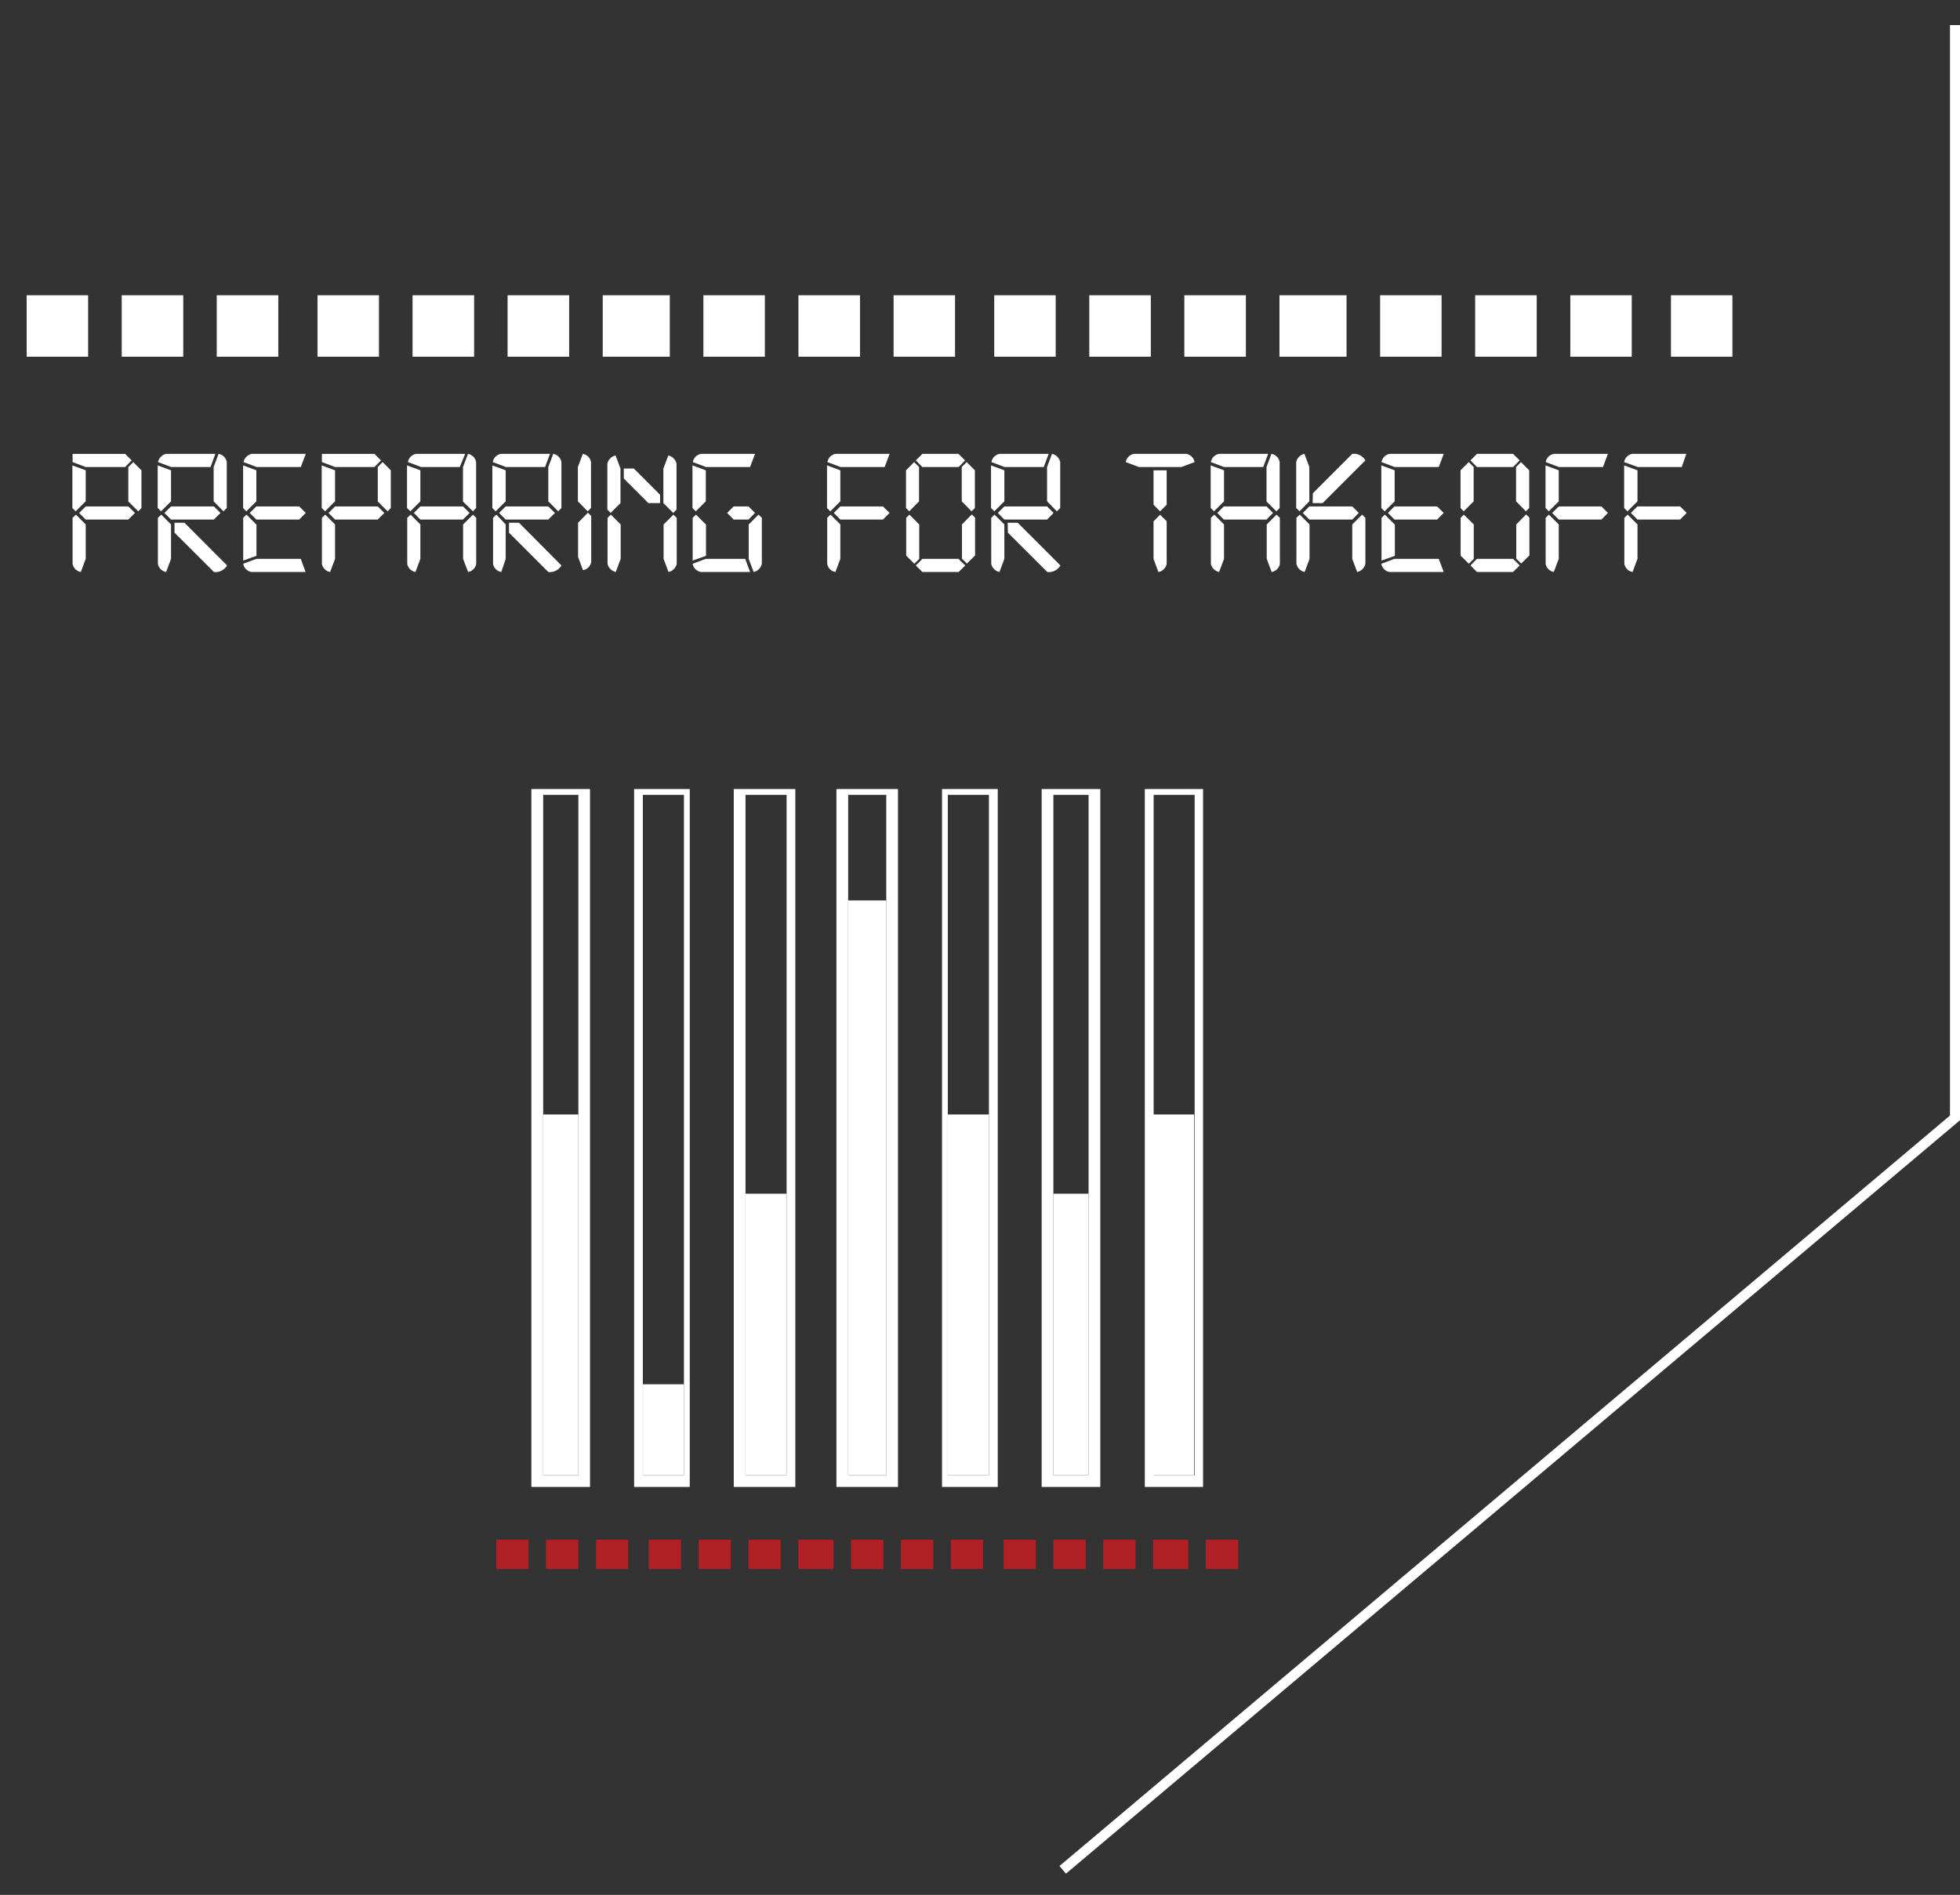 <svg xmlns="http://www.w3.org/2000/svg" viewBox="0 0 195.5 189"><rect x="0" y="0" width="195.5" height="189" fill="#333333" stroke="none"/><defs><style>.cls-1,.cls-3{fill:#fff;}.cls-1,.cls-2,.cls-4{fill-rule:evenodd;}.cls-2{fill:#b12024;}.cls-4,.cls-5{fill:none;}.cls-4{stroke:#fff;stroke-miterlimit:10;}</style></defs><g id="Layer_2" data-name="Layer 2"><g id="Layer_1-2" data-name="Layer 1"><g id="main_thing" data-name="main thing"><g id="Top_Left" data-name="Top Left"><path class="cls-1" d="M79.33,148.31H73.19V78.7h6.14v69.61Zm-10.53,0H63.25V78.7H68.8v69.61Zm-9.94,0H53V78.7h5.85v69.61Zm24.57,0V78.7h6.14v69.61Zm10.53,0V78.7h5.56v69.61Zm9.94,0V78.7h5.85v69.61Zm-25.44-1.17V79.28h-4.1v67.86Zm-10.24,0V79.28h-4.1v67.86Zm-10.53,0V79.28H54.18v67.86Zm26.91,0V79.28h3.8v67.86Zm9.94,0V79.28h4.1v67.86Zm10.53,0V79.28h3.51v67.86Zm10,0V79.28h4.09v67.86Zm-.88,1.17V78.7H120v69.61Z"/><polygon class="cls-1" points="115.02 147.14 115.02 111.16 119.11 111.16 119.11 147.14 115.02 147.14 115.02 147.14"/><polygon class="cls-1" points="105.07 147.14 105.07 119.06 108.58 119.06 108.58 147.14 105.07 147.14 105.07 147.14"/><polygon class="cls-1" points="94.54 147.14 94.54 111.16 98.64 111.16 98.64 147.14 94.54 147.14 94.54 147.14"/><polygon class="cls-1" points="84.6 147.14 84.6 89.81 88.4 89.81 88.4 147.14 84.6 147.14 84.6 147.14"/><polygon class="cls-1" points="57.69 147.14 57.69 111.16 54.18 111.16 54.18 147.14 57.69 147.14 57.69 147.14"/><polygon class="cls-1" points="68.22 147.14 68.22 138.07 64.13 138.07 64.13 147.14 68.22 147.14 68.22 147.14"/><polygon class="cls-1" points="78.46 147.14 78.46 119.06 74.36 119.06 74.36 147.14 78.46 147.14 78.46 147.14"/><polygon class="cls-2" points="49.5 153.57 52.72 153.57 52.72 156.5 49.5 156.5 49.5 153.57 49.5 153.57"/><polygon class="cls-2" points="54.47 153.57 57.69 153.57 57.69 156.5 54.47 156.5 54.47 153.57 54.47 153.57"/><polygon class="cls-2" points="59.45 153.57 62.66 153.57 62.66 156.5 59.45 156.5 59.45 153.57 59.45 153.57"/><polygon class="cls-2" points="64.71 153.57 67.93 153.57 67.93 156.5 64.71 156.5 64.71 153.57 64.71 153.57"/><polygon class="cls-2" points="69.68 153.57 72.9 153.57 72.9 156.5 69.68 156.5 69.68 153.57 69.68 153.57"/><polygon class="cls-2" points="74.66 153.57 77.87 153.57 77.87 156.5 74.66 156.5 74.66 153.57 74.66 153.57"/><polygon class="cls-2" points="79.63 153.57 83.14 153.57 83.14 156.5 79.63 156.5 79.63 153.57 79.63 153.57"/><polygon class="cls-2" points="84.89 153.57 88.11 153.57 88.11 156.5 84.89 156.5 84.89 153.57 84.89 153.57"/><polygon class="cls-2" points="89.86 153.57 93.08 153.57 93.08 156.5 89.86 156.5 89.86 153.57 89.86 153.57"/><polygon class="cls-2" points="94.84 153.57 98.05 153.57 98.05 156.5 94.84 156.5 94.84 153.57 94.84 153.57"/><polygon class="cls-2" points="100.1 153.57 103.32 153.57 103.32 156.5 100.1 156.5 100.1 153.57 100.1 153.57"/><polygon class="cls-2" points="105.07 153.57 108.29 153.57 108.29 156.5 105.07 156.5 105.07 153.57 105.07 153.57"/><polygon class="cls-2" points="110.05 153.57 113.26 153.57 113.26 156.5 110.05 156.5 110.05 153.57 110.05 153.57"/><polygon class="cls-2" points="115.02 153.57 118.53 153.57 118.53 156.5 115.02 156.5 115.02 153.57 115.02 153.57"/><polygon class="cls-2" points="120.28 153.57 123.5 153.57 123.5 156.5 120.28 156.5 120.28 153.57 120.28 153.57"/><polygon class="cls-1" points="2.66 29.45 8.79 29.45 8.79 35.58 2.66 35.58 2.66 29.45 2.66 29.45"/><polygon class="cls-1" points="12.14 29.45 18.28 29.45 18.28 35.58 12.14 35.58 12.14 29.45 12.14 29.45"/><polygon class="cls-1" points="21.62 29.45 27.76 29.45 27.76 35.58 21.62 35.58 21.62 29.45 21.62 29.45"/><polygon class="cls-1" points="31.67 29.45 37.8 29.45 37.8 35.58 31.67 35.58 31.67 29.45 31.67 29.45"/><polygon class="cls-1" points="41.15 29.45 47.29 29.45 47.29 35.58 41.15 35.58 41.15 29.45 41.15 29.45"/><polygon class="cls-1" points="50.63 29.45 56.77 29.45 56.77 35.58 50.63 35.58 50.63 29.45 50.63 29.45"/><polygon class="cls-1" points="60.12 29.45 66.81 29.45 66.81 35.58 60.12 35.58 60.12 29.45 60.12 29.45"/><polygon class="cls-1" points="70.16 29.45 76.29 29.45 76.29 35.58 70.16 35.58 70.16 29.45 70.16 29.45"/><polygon class="cls-1" points="79.64 29.45 85.78 29.45 85.78 35.58 79.64 35.58 79.64 29.45 79.64 29.45"/><polygon class="cls-1" points="89.13 29.45 95.26 29.45 95.26 35.58 89.13 35.58 89.13 29.45 89.13 29.45"/><polygon class="cls-1" points="99.17 29.45 105.3 29.45 105.3 35.58 99.17 35.58 99.17 29.45 99.17 29.45"/><polygon class="cls-1" points="108.65 29.45 114.79 29.45 114.79 35.58 108.65 35.58 108.65 29.45 108.65 29.45"/><polygon class="cls-1" points="118.13 29.45 124.27 29.45 124.27 35.58 118.13 35.58 118.13 29.45 118.13 29.45"/><polygon class="cls-1" points="127.62 29.45 134.31 29.45 134.31 35.58 127.62 35.58 127.62 29.45 127.62 29.45"/><polygon class="cls-1" points="137.66 29.45 143.79 29.45 143.79 35.58 137.66 35.58 137.66 29.45 137.66 29.45"/><polygon class="cls-1" points="147.14 29.45 153.28 29.45 153.28 35.58 147.14 35.58 147.14 29.45 147.14 29.45"/><polygon class="cls-1" points="156.63 29.45 162.76 29.45 162.76 35.58 156.63 35.58 156.63 29.45 156.63 29.45"/><polygon class="cls-1" points="166.67 29.45 172.8 29.45 172.8 35.58 166.67 35.58 166.67 29.45 166.67 29.45"/><path class="cls-3" d="M12.48,46.58H8.55l-1.31-.49v-.82h5.24l.65.65Zm-3.93.33V50l-1,1-.33-.33V46.42Zm0,5.4v3.43l-.49,1.31a1,1,0,0,1-.82-.82V51.65l.33-.32Zm4.25-1.8.66.65-.66.66H8.55l-.66-.66.66-.65Zm0-.49V46.58l.49-.49.82.82v3.76l-.32.33Z"/><path class="cls-3" d="M17.06,46.91V50l-1,1-.33-.33V46.42Zm0,5.4v3.43l-.49,1.31a1,1,0,0,1-.82-.82V51.65l.33-.32ZM21,46.58H17.07l-1.31-.49a1.06,1.06,0,0,1,.82-.82h4.9Zm.33,3.93.66.65-.66.66H17.06l-.66-.66.66-.65Zm-3.93,1.63h1l4.25,4.26a1.33,1.33,0,0,1-1.31.65l-3.93-3.92ZM21.31,50V46.58l.49-1.31a1,1,0,0,1,.82.82v4.58l-.33.33Z"/><path class="cls-3" d="M25.57,46.91V50l-1,1-.32-.33V46.42Zm-1.31,9V51.65l.32-.32,1,1v3.11Zm6.22,1.14h-5.4a1,1,0,0,1-.82-.82l1.31-.49H30ZM30,46.58h-4.4l-1.31-.49a1.06,1.06,0,0,1,.82-.82h5.39Zm-.16,3.93.66.65-.66.66H25.57l-.66-.66.66-.65Z"/><path class="cls-3" d="M37.35,46.58H33.42l-1.31-.49v-.82h5.24l.65.65Zm-3.93.33V50l-1,1-.33-.33V46.42Zm0,5.4v3.43l-.49,1.31a1,1,0,0,1-.82-.82V51.65l.33-.32Zm4.26-1.8.65.65-.65.66H33.42l-.65-.66.65-.65Zm0-.49V46.58l.49-.49.81.82v3.76l-.32.33Z"/><path class="cls-3" d="M41.93,46.91V50l-1,1-.33-.33V46.42Zm0,5.4v3.43l-.49,1.31a1,1,0,0,1-.82-.82V51.65l.33-.32Zm3.93-5.73H42l-1.31-.49a1,1,0,0,1,.82-.82h4.89Zm.32,3.93.66.65-.66.66H41.93l-.65-.66.65-.65Zm0-.49V46.58l.5-1.31a1,1,0,0,1,.81.82v4.58l-.32.33Zm1,1.31.32.32v4.58a1,1,0,0,1-.81.82l-.5-1.31V52.31Z"/><path class="cls-3" d="M50.44,46.91V50l-1,1-.33-.33V46.42Zm0,5.4v3.43L50,57.05a1,1,0,0,1-.82-.82V51.65l.33-.32Zm3.93-5.73H50.46l-1.31-.49a1,1,0,0,1,.81-.82h4.9Zm.32,3.93.66.65-.66.66H50.44l-.66-.66.66-.65Zm-3.92,1.63h1L56,56.4a1.33,1.33,0,0,1-1.31.65l-3.92-3.92ZM54.69,50V46.58l.49-1.31a1,1,0,0,1,.82.82v4.58l-.32.33Z"/><path class="cls-3" d="M57.64,50V46.58l.49-1.31a1,1,0,0,1,.82.82v4.58l-.33.33Zm1,1.14.33.33v4.58a1,1,0,0,1-.82.82l-.49-1.31V52.14Z"/><path class="cls-3" d="M60.91,51.16l-.33-.33V46.25a1.08,1.08,0,0,1,.82-.82l.49,1.31v3.44Zm1,1.15v3.43l-.49,1.31a1.06,1.06,0,0,1-.82-.82V51.65l.33-.32Zm3.93-2.13H64.67l-2.45-2.45v-1h1l2.62,2.62Zm.33,0V46.74l.49-1.31a1.08,1.08,0,0,1,.82.82v4.58l-.33.33Zm1,1.15.33.32v4.58a1.06,1.06,0,0,1-.82.82l-.49-1.31V52.31Z"/><path class="cls-3" d="M70.4,46.91V50l-1,1-.33-.33V46.42Zm-1.31,9V51.65l.33-.32,1,1v3.11Zm5.73,1.14H69.91a1,1,0,0,1-.82-.82l1.31-.49h3.93Zm0-10.47h-4.4l-1.31-.49a1,1,0,0,1,.82-.82h5.38Zm-.16,3.93.65.65-.65.66H73.18l-.65-.66.65-.65Zm1,.82.33.32v4.58a1.06,1.06,0,0,1-.82.82l-.49-1.31V52.31Z"/><path class="cls-3" d="M83.82,46.91V50l-1,1-.33-.33V46.42Zm0,5.4v3.43l-.49,1.31a1,1,0,0,1-.82-.82V51.65l.33-.32Zm4.42-5.73h-4.4l-1.31-.49a1,1,0,0,1,.82-.82h5.38Zm-.17,3.93.66.65-.66.66H83.82l-.65-.66.65-.65Z"/><path class="cls-3" d="M90.69,51l-.32-.33V46.91l.81-.82.49.49V50Zm1,1.31v3.43l-.49.49-.81-.81V51.65l.32-.32Zm3.93-5.73H92l-.65-.66.65-.65h3.6l.66.65Zm.66,9.82-.66.65H92l-.65-.65.65-.66h3.6ZM95.93,50V46.58l.49-.49.82.82v3.76l-.33.33Zm1,1.31.33.32v3.77l-.82.81-.49-.49V52.31Z"/><path class="cls-3" d="M100.18,46.91V50l-1,1-.33-.33V46.42Zm0,5.4v3.43l-.49,1.31a1.06,1.06,0,0,1-.82-.82V51.65l.33-.32Zm3.93-5.73H100.2l-1.31-.49a1,1,0,0,1,.82-.82h4.89Zm.33,3.93.65.65-.65.66h-4.26l-.65-.66.65-.65Zm-3.93,1.63h1l4.26,4.26a1.33,1.33,0,0,1-1.31.65l-3.93-3.92ZM104.44,50V46.58l.49-1.31a1.06,1.06,0,0,1,.82.82v4.58l-.33.33Z"/><path class="cls-3" d="M113.6,46.58l-1.31-.49a1,1,0,0,1,.82-.82h5.22a1,1,0,0,1,.82.82l-1.31.49Zm1.46,3.76V46.91h1.31v3.43l-.66.66Zm.65,1,.66.65v4.25a1.06,1.06,0,0,1-.82.82l-.49-1.31V52Z"/><path class="cls-3" d="M122.09,46.91V50l-1,1-.33-.33V46.42Zm0,5.4v3.43l-.49,1.31a1.06,1.06,0,0,1-.82-.82V51.65l.33-.32ZM126,46.58h-3.91l-1.31-.49a1,1,0,0,1,.82-.82h4.89Zm.33,3.93.65.65-.65.66h-4.26l-.65-.66.65-.65Zm0-.49V46.58l.49-1.31a1,1,0,0,1,.82.82v4.58l-.33.33Zm1,1.31.33.32v4.58a1,1,0,0,1-.82.82l-.49-1.31V52.31Z"/><path class="cls-3" d="M129.62,51l-.33-.33V46.09a1.06,1.06,0,0,1,.82-.82l.49,1.31V50Zm1,1.31v3.43l-.49,1.31a1.06,1.06,0,0,1-.82-.82V51.65l.33-.32Zm4.26-1.8.65.65-.65.66H130.6l-.65-.66.65-.65Zm-3.93-1.31,3.93-3.93a1.33,1.33,0,0,1,1.31.65l-4.26,4.26h-1Zm4.91,2.13.33.32v4.58a1.06,1.06,0,0,1-.82.82l-.49-1.31V52.31Z"/><path class="cls-3" d="M139.11,46.91V50l-1,1-.33-.33V46.42Zm-1.31,9V51.65l.33-.32,1,1v3.11ZM144,57.05h-5.4a1,1,0,0,1-.82-.82l1.31-.49h4.42Zm-.49-10.47h-4.4l-1.31-.49a1,1,0,0,1,.82-.82H144Zm-.16,3.93.65.65-.65.66h-4.26l-.65-.66.65-.65Z"/><path class="cls-3" d="M146,51l-.32-.33V46.91l.82-.82.49.49V50Zm1,1.31v3.43l-.49.49-.82-.81V51.65l.32-.32Zm3.92-5.73h-3.6l-.65-.66.65-.65h3.6l.66.65Zm.66,9.82-.66.65h-3.6l-.65-.65.65-.66h3.6ZM151.22,50V46.58l.49-.49.82.82v3.76l-.33.33Zm1,1.31.33.32v3.77l-.82.81-.49-.49V52.31Z"/><path class="cls-3" d="M155.48,46.91V50l-1,1-.32-.33V46.42Zm0,5.4v3.43l-.5,1.31a1,1,0,0,1-.81-.82V51.65l.32-.32Zm4.41-5.73h-4.4l-1.31-.49a1,1,0,0,1,.82-.82h5.38Zm-.16,3.93.65.65-.65.66h-4.25l-.66-.66.66-.65Z"/><path class="cls-3" d="M163.33,46.91V50l-1,1-.33-.33V46.42Zm0,5.4v3.43l-.49,1.31a1,1,0,0,1-.82-.82V51.65l.33-.32Zm4.42-5.73h-4.4L162,46.09a1,1,0,0,1,.81-.82h5.39Zm-.17,3.93.66.65-.66.66h-4.25l-.66-.66.66-.65Z"/><polyline class="cls-4" points="195 2.5 195 111.5 106 186.5"/><rect id="Border_Box" data-name="Border Box" class="cls-5" width="195" height="189"/></g></g></g></g></svg>
